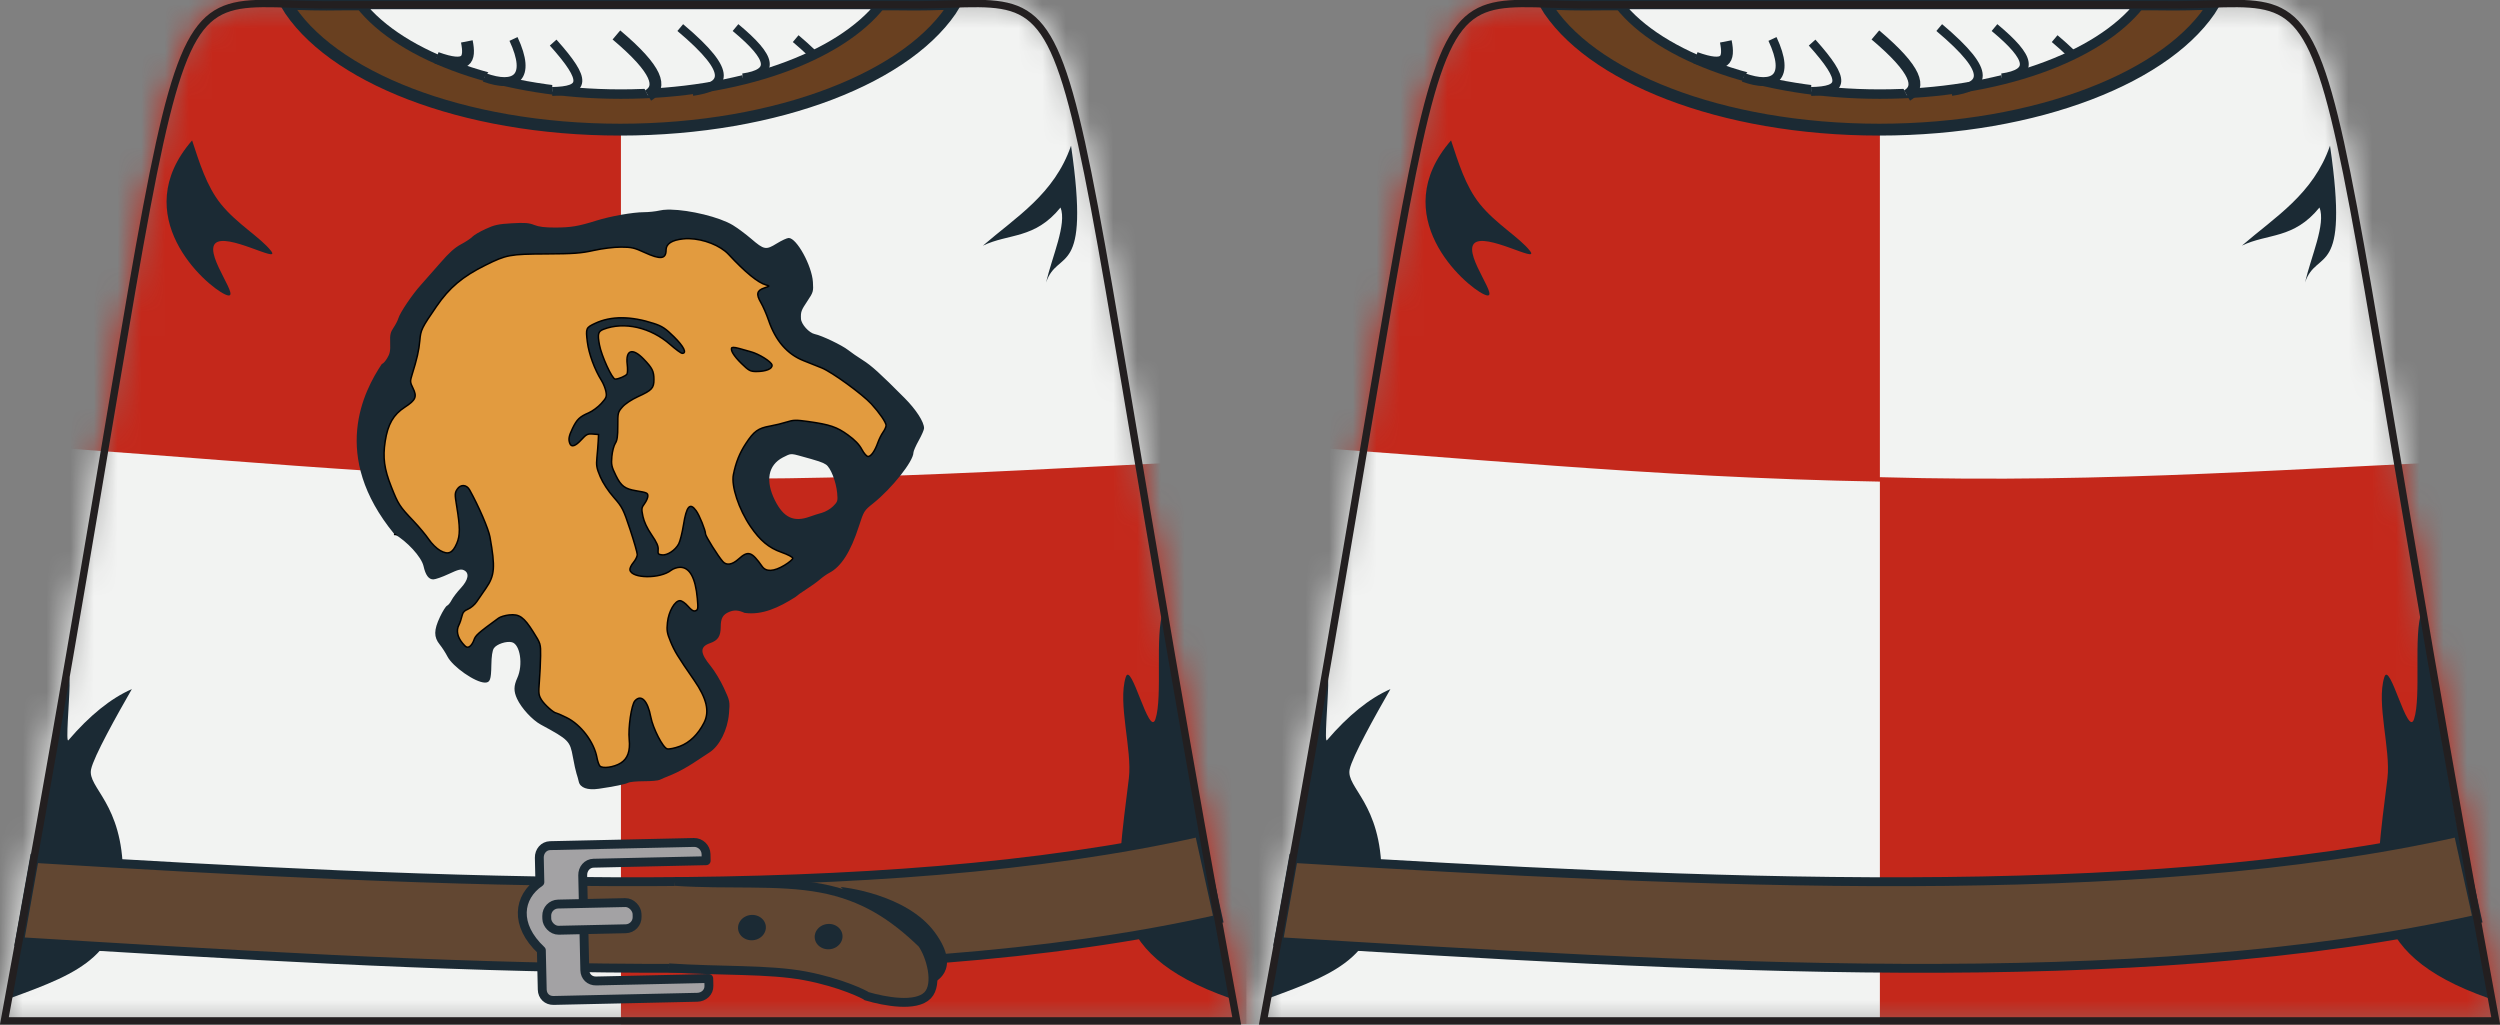 <?xml version="1.0" encoding="UTF-8" standalone="no"?>
<!-- Created with Inkscape (http://www.inkscape.org/) -->

<svg
   xmlns:dc="http://purl.org/dc/elements/1.1/"
   xmlns:cc="http://creativecommons.org/ns#"
   xmlns:rdf="http://www.w3.org/1999/02/22-rdf-syntax-ns#"
   xmlns:svg="http://www.w3.org/2000/svg"
   xmlns="http://www.w3.org/2000/svg"
   xmlns:xlink="http://www.w3.org/1999/xlink"
   xmlns:sodipodi="http://sodipodi.sourceforge.net/DTD/sodipodi-0.dtd"
   xmlns:inkscape="http://www.inkscape.org/namespaces/inkscape"
   width="105.438"
   height="43.214"
   id="svg2"
   version="1.1"
   inkscape:version="0.48.2 r9819"
   sodipodi:docname="quarter.lion.svg">
  <rect width="100%" height="100%" fill="#808080" stroke="none"/>
  <defs
     id="defs4">
    <linearGradient
       inkscape:collect="always"
       id="linearGradient4011">
      <stop
         style="stop-color:#ffffff;stop-opacity:1;"
         offset="0"
         id="stop4013" />
      <stop
         style="stop-color:#ffffff;stop-opacity:0;"
         offset="1"
         id="stop4015" />
    </linearGradient>
    <linearGradient
       inkscape:collect="always"
       id="linearGradient3997">
      <stop
         style="stop-color:#ffffff;stop-opacity:1;"
         offset="0"
         id="stop3999" />
      <stop
         style="stop-color:#ffffff;stop-opacity:0;"
         offset="1"
         id="stop4001" />
    </linearGradient>
    <inkscape:path-effect
       effect="skeletal"
       id="path-effect4237"
       is_visible="true"
       pattern="M 0,5 C 0,2.24 2.24,0 5,0 7.76,0 10,2.24 10,5 10,7.76 7.76,10 5,10 2.24,10 0,7.76 0,5 z"
       copytype="single_stretched"
       prop_scale="1"
       scale_y_rel="false"
       spacing="0"
       normal_offset="0"
       tang_offset="0"
       prop_units="false"
       vertical_pattern="false"
       fuse_tolerance="0" />
    <clipPath
       id="clipPath2999"
       clipPathUnits="userSpaceOnUse">
      <path
         id="path3001"
         d="M 0,792 612,792 612,0 0,0 0,792 z"
         inkscape:connector-curvature="0" />
    </clipPath>
    <radialGradient
       gradientUnits="userSpaceOnUse"
       gradientTransform="matrix(0.76,-0.036,0.132,2.752,16.986,-78.269)"
       r="12.65"
       fy="46.658"
       fx="96.306"
       cy="46.658"
       cx="96.306"
       id="radialGradient3972"
       xlink:href="#linearGradient3966"
       inkscape:collect="always" />
    <clipPath
       clipPathUnits="userSpaceOnUse"
       id="clipPath2999-4">
      <path
         inkscape:connector-curvature="0"
         d="M 0,792 612,792 612,0 0,0 0,792 z"
         id="path3001-0" />
    </clipPath>
    <linearGradient
       id="linearGradient3966">
      <stop
         id="stop3968"
         offset="0"
         style="stop-color:#c0ac02;stop-opacity:1;" />
      <stop
         id="stop3970"
         offset="1"
         style="stop-color:#fdea41;stop-opacity:0;" />
    </linearGradient>
    <radialGradient
       inkscape:collect="always"
       xlink:href="#linearGradient3997"
       id="radialGradient4003"
       cx="165.811"
       cy="47.694"
       fx="165.811"
       fy="47.694"
       r="3.812"
       gradientTransform="matrix(0.644,-0.188,0.312,1.07,43.64,27.156)"
       gradientUnits="userSpaceOnUse" />
    <radialGradient
       inkscape:collect="always"
       xlink:href="#linearGradient3997"
       id="radialGradient4007"
       gradientUnits="userSpaceOnUse"
       gradientTransform="matrix(-0.644,-0.188,-0.312,1.07,293.731,27.156)"
       cx="165.811"
       cy="47.694"
       fx="165.811"
       fy="47.694"
       r="3.812" />
    <radialGradient
       inkscape:collect="always"
       xlink:href="#linearGradient4011"
       id="radialGradient4017"
       cx="169.323"
       cy="41.785"
       fx="169.323"
       fy="41.785"
       r="6.983"
       gradientTransform="matrix(0.31,-0.018,0.037,0.633,114.753,21.469)"
       gradientUnits="userSpaceOnUse" />
    <linearGradient
       id="linearGradient3966-2">
      <stop
         style="stop-color:#c0ac02;stop-opacity:1;"
         offset="0"
         id="stop3968-4" />
      <stop
         style="stop-color:#fdea41;stop-opacity:0;"
         offset="1"
         id="stop3970-5" />
    </linearGradient>
    <clipPath
       id="clipPath2999-4-8"
       clipPathUnits="userSpaceOnUse">
      <path
         id="path3001-0-8"
         d="M 0,792 612,792 612,0 0,0 0,792 z"
         inkscape:connector-curvature="0" />
    </clipPath>
    <radialGradient
       inkscape:collect="always"
       xlink:href="#linearGradient3966-2"
       id="radialGradient3972-4"
       cx="96.306"
       cy="46.658"
       fx="96.306"
       fy="46.658"
       r="12.65"
       gradientTransform="matrix(0.76,-0.036,0.132,2.752,16.986,-78.269)"
       gradientUnits="userSpaceOnUse" />
    <clipPath
       clipPathUnits="userSpaceOnUse"
       id="clipPath2999-0">
      <path
         inkscape:connector-curvature="0"
         d="M 0,792 612,792 612,0 0,0 0,792 z"
         id="path3001-9" />
    </clipPath>
    <inkscape:path-effect
       fuse_tolerance="0"
       vertical_pattern="false"
       prop_units="false"
       tang_offset="0"
       normal_offset="0"
       spacing="0"
       scale_y_rel="false"
       prop_scale="1"
       copytype="single_stretched"
       pattern="M 0,5 C 0,2.24 2.24,0 5,0 7.76,0 10,2.24 10,5 10,7.76 7.76,10 5,10 2.24,10 0,7.76 0,5 z"
       is_visible="true"
       id="path-effect4237-4"
       effect="skeletal" />
    <inkscape:path-effect
       effect="skeletal"
       id="path-effect4237-4-5"
       is_visible="true"
       pattern="M 0,5 C 0,2.24 2.24,0 5,0 7.76,0 10,2.24 10,5 10,7.76 7.76,10 5,10 2.24,10 0,7.76 0,5 z"
       copytype="single_stretched"
       prop_scale="1"
       scale_y_rel="false"
       spacing="0"
       normal_offset="0"
       tang_offset="0"
       prop_units="false"
       vertical_pattern="false"
       fuse_tolerance="0" />
    <clipPath
       id="clipPath2999-0-6"
       clipPathUnits="userSpaceOnUse">
      <path
         id="path3001-9-8"
         d="M 0,792 612,792 612,0 0,0 0,792 z"
         inkscape:connector-curvature="0" />
    </clipPath>
    <radialGradient
       gradientUnits="userSpaceOnUse"
       gradientTransform="matrix(0.76,-0.036,0.132,2.752,16.986,-78.269)"
       r="12.65"
       fy="46.658"
       fx="96.306"
       cy="46.658"
       cx="96.306"
       id="radialGradient3972-4-1"
       xlink:href="#linearGradient3966-2-4"
       inkscape:collect="always" />
    <clipPath
       clipPathUnits="userSpaceOnUse"
       id="clipPath2999-4-8-2">
      <path
         inkscape:connector-curvature="0"
         d="M 0,792 612,792 612,0 0,0 0,792 z"
         id="path3001-0-8-2" />
    </clipPath>
    <linearGradient
       id="linearGradient3966-2-4">
      <stop
         id="stop3968-4-2"
         offset="0"
         style="stop-color:#c0ac02;stop-opacity:1;" />
      <stop
         id="stop3970-5-3"
         offset="1"
         style="stop-color:#fdea41;stop-opacity:0;" />
    </linearGradient>
    <radialGradient
       gradientUnits="userSpaceOnUse"
       gradientTransform="matrix(0.31,-0.018,0.037,0.633,114.753,21.469)"
       r="6.983"
       fy="41.785"
       fx="169.323"
       cy="41.785"
       cx="169.323"
       id="radialGradient4017-1"
       xlink:href="#linearGradient4011-4"
       inkscape:collect="always" />
    <radialGradient
       r="3.812"
       fy="47.694"
       fx="165.811"
       cy="47.694"
       cx="165.811"
       gradientTransform="matrix(-0.644,-0.188,-0.312,1.07,293.731,27.156)"
       gradientUnits="userSpaceOnUse"
       id="radialGradient4007-6"
       xlink:href="#linearGradient3997-4"
       inkscape:collect="always" />
    <radialGradient
       gradientUnits="userSpaceOnUse"
       gradientTransform="matrix(0.644,-0.188,0.312,1.07,43.64,27.156)"
       r="3.812"
       fy="47.694"
       fx="165.811"
       cy="47.694"
       cx="165.811"
       id="radialGradient4003-7"
       xlink:href="#linearGradient3997-4"
       inkscape:collect="always" />
    <linearGradient
       id="linearGradient3966-1">
      <stop
         style="stop-color:#c0ac02;stop-opacity:1;"
         offset="0"
         id="stop3968-5" />
      <stop
         style="stop-color:#fdea41;stop-opacity:0;"
         offset="1"
         id="stop3970-2" />
    </linearGradient>
    <clipPath
       id="clipPath2999-4-7"
       clipPathUnits="userSpaceOnUse">
      <path
         id="path3001-0-1"
         d="M 0,792 612,792 612,0 0,0 0,792 z"
         inkscape:connector-curvature="0" />
    </clipPath>
    <radialGradient
       inkscape:collect="always"
       xlink:href="#linearGradient3966-1"
       id="radialGradient3972-1"
       cx="96.306"
       cy="46.658"
       fx="96.306"
       fy="46.658"
       r="12.65"
       gradientTransform="matrix(0.76,-0.036,0.132,2.752,16.986,-78.269)"
       gradientUnits="userSpaceOnUse" />
    <clipPath
       clipPathUnits="userSpaceOnUse"
       id="clipPath2999-45">
      <path
         inkscape:connector-curvature="0"
         d="M 0,792 612,792 612,0 0,0 0,792 z"
         id="path3001-5" />
    </clipPath>
    <inkscape:path-effect
       fuse_tolerance="0"
       vertical_pattern="false"
       prop_units="false"
       tang_offset="0"
       normal_offset="0"
       spacing="0"
       scale_y_rel="false"
       prop_scale="1"
       copytype="single_stretched"
       pattern="M 0,5 C 0,2.24 2.24,0 5,0 7.76,0 10,2.24 10,5 10,7.76 7.76,10 5,10 2.24,10 0,7.76 0,5 z"
       is_visible="true"
       id="path-effect4237-2"
       effect="skeletal" />
    <linearGradient
       id="linearGradient3997-4"
       inkscape:collect="always">
      <stop
         id="stop3999-8"
         offset="0"
         style="stop-color:#ffffff;stop-opacity:1;" />
      <stop
         id="stop4001-8"
         offset="1"
         style="stop-color:#ffffff;stop-opacity:0;" />
    </linearGradient>
    <linearGradient
       id="linearGradient4011-4"
       inkscape:collect="always">
      <stop
         id="stop4013-0"
         offset="0"
         style="stop-color:#ffffff;stop-opacity:1;" />
      <stop
         id="stop4015-9"
         offset="1"
         style="stop-color:#ffffff;stop-opacity:0;" />
    </linearGradient>
    <mask
       maskUnits="userSpaceOnUse"
       id="mask3195">
      <path
         inkscape:connector-curvature="0"
         d="M 0.185,43.056 C 8.918,-4.238 5.527,0.377 14.453,0.2 l 23.44,0 c 8.926,0.178 5.535,-4.438 14.265,42.856 l -51.972,0 z"
         style="fill:#f2f3f2;stroke:#231f20;stroke-width:0.312;stroke-linecap:butt;stroke-linejoin:miter;stroke-miterlimit:4;stroke-opacity:1;stroke-dasharray:none;display:inline"
         id="path3197" />
    </mask>
    <mask
       maskUnits="userSpaceOnUse"
       id="mask3877">
      <path
         inkscape:connector-curvature="0"
         d="M 0.185,43.056 C 8.918,-4.238 5.527,0.377 14.453,0.2 l 23.44,0 c 8.926,0.178 5.535,-4.438 14.265,42.856 l -51.972,0 z"
         style="fill:#ffffff;fill-opacity:1;stroke:#231f20;stroke-width:0.312;stroke-linecap:butt;stroke-linejoin:miter;stroke-miterlimit:4;stroke-opacity:1;stroke-dasharray:none;display:inline"
         id="path3879" />
    </mask>
  </defs>
  <sodipodi:namedview
     id="base"
     pagecolor="#ffffff"
     bordercolor="#666666"
     borderopacity="1.0"
     inkscape:pageopacity="0.0"
     inkscape:pageshadow="2"
     inkscape:zoom="4.53"
     inkscape:cx="53.860203"
     inkscape:cy="21.606827"
     inkscape:document-units="px"
     inkscape:current-layer="layer2"
     showgrid="false"
     fit-margin-top="0"
     fit-margin-left="0"
     fit-margin-right="0"
     fit-margin-bottom="0"
     inkscape:window-width="1280"
     inkscape:window-height="968"
     inkscape:window-x="-4"
     inkscape:window-y="-4"
     inkscape:window-maximized="1"
     showguides="true"
     inkscape:guide-bbox="true"
     inkscape:snap-global="false">
    <sodipodi:guide
       orientation="0,1"
       position="62.438,-61.67"
       id="guide3274" />
    <sodipodi:guide
       orientation="1,0"
       position="77.288,-56.553"
       id="guide3960" />
  </sodipodi:namedview>
  <g
     inkscape:groupmode="layer"
     id="layer2"
     inkscape:label="torso"
     style="display:inline"
     transform="translate(0,-2.6947626e-6)">
    <g
       id="g3868"
       mask="url(#mask3877)">
      <path
         id="rect3070"
         d="m -0.531,-1.438 0,45.188 53.719,0 0,-45.188 -53.719,0 z"
         style="fill:#f2f3f2;fill-opacity:1;stroke:none"
         inkscape:connector-curvature="0" />
      <path
         id="rect3072"
         d="m -0.531,-1.438 0,20.125 c 8.846,0.558 16.929,1.454 26.719,1.625 l 0,23.438 27,0 0,-24.406 c -9.111,0.376 -17.276,1.055 -27,0.781 l 0,-21.562 -26.719,0 z"
         style="fill:#c4281b;fill-opacity:1;stroke:none"
         inkscape:connector-curvature="0" />
    </g>
    <path
       style="fill:#1b2a34;stroke:none;display:inline"
       d="M 0.416,42.104 C 3.492,40.988 5.196,40.283 5.187,36.888 5.178,33.864 3.68,33.229 3.841,32.448 3.951,31.912 4.936,30.152 5.561,29.063 4.669,29.454 3.777,30.178 2.885,31.22 2.649,31.496 3.49,24.507 2.176,32.115 1.388,37.772 0.92,38.827 0.416,42.104 z"
       id="path3952"
       inkscape:connector-curvature="0"
       sodipodi:nodetypes="csscscc" />
    <path
       style="fill:#1b2a34;stroke:none;display:inline"
       d="M 51.887,42.104 C 46.33,40.155 47.072,37.307 47.61,32.823 c 0.145,-1.209 -0.478,-3.163 -0.132,-4.264 0.228,-0.724 0.988,2.57 1.253,1.769 0.314,-0.948 -0.036,-3.563 0.325,-4.539 0.85,5.672 2.091,12.419 2.83,16.315 z"
       id="path3950"
       inkscape:connector-curvature="0"
       sodipodi:nodetypes="cssscc" />
    <path
       style="font-size:medium;font-style:normal;font-variant:normal;font-weight:normal;font-stretch:normal;text-indent:0;text-align:start;text-decoration:none;line-height:normal;letter-spacing:normal;word-spacing:normal;text-transform:none;direction:ltr;block-progression:tb;writing-mode:lr-tb;text-anchor:start;baseline-shift:baseline;color:#000000;fill:#624732;fill-opacity:1;stroke:#1b2a34;stroke-width:0.375;stroke-miterlimit:4;stroke-dasharray:none;marker:none;visibility:visible;display:inline;overflow:visible;enable-background:accumulate;font-family:Sans;-inkscape-font-specification:Sans"
       d="M 50.575,35.105 C 37.063,38.15 18.538,37.244 1.447,36.206 L 0.823,39.713 C 17.904,40.75 37.04,41.993 51.381,38.762 z"
       id="path6722"
       inkscape:connector-curvature="0"
       sodipodi:nodetypes="ccccc" />
    <path
       id="path6746"
       d="m 23.204,35.665 c -0.272,0.006 -0.464,0.239 -0.458,0.51 l 0.023,1.031 c -0.913,0.625 -1.085,1.798 0.063,2.874 l 0.037,1.656 c 0.006,0.272 0.207,0.464 0.479,0.458 l 6.061,-0.134 c 0.272,-0.006 0.496,-0.208 0.49,-0.48 l -0.007,-0.312 -4.749,0.105 c -0.272,0.006 -0.473,-0.187 -0.479,-0.458 l -0.088,-3.999 c -0.006,-0.272 0.186,-0.504 0.458,-0.51 l 4.749,-0.105 -0.006,-0.281 c -0.006,-0.272 -0.239,-0.495 -0.511,-0.489 l -6.061,0.134 z"
       style="fill:#a3a2a4;fill-opacity:1;stroke:#1b2a34;stroke-width:0.375;stroke-linecap:round;stroke-linejoin:round;stroke-miterlimit:4;stroke-opacity:1;stroke-dashoffset:0;display:inline"
       inkscape:connector-curvature="0" />
    <path
       sodipodi:nodetypes="czcc"
       inkscape:connector-curvature="0"
       id="path3659"
       d="m 35.458,37.408 c 0,0 2.76,0.266 3.97,1.917 1.21,1.651 -0.1,2.141 -0.1,2.141 z"
       style="fill:#1b2a34;stroke:none;display:inline" />
    <path
       sodipodi:nodetypes="cscscsc"
       inkscape:connector-curvature="0"
       id="path3661"
       d="m 28.209,40.819 c 2.185,0.147 4.206,0.05 5.735,0.336 1.529,0.287 2.557,0.805 2.616,0.862 0.762,0.224 2.075,0.466 2.566,-0.042 0.454,-0.469 0.132,-1.66 -0.236,-2.176 -1.22,-1.178 -2.47,-2.002 -4.271,-2.34 -1.801,-0.338 -3.901,-0.134 -6.149,-0.286"
       style="font-size:medium;font-style:normal;font-variant:normal;font-weight:normal;font-stretch:normal;text-indent:0;text-align:start;text-decoration:none;line-height:normal;letter-spacing:normal;word-spacing:normal;text-transform:none;direction:ltr;block-progression:tb;writing-mode:lr-tb;text-anchor:start;baseline-shift:baseline;color:#000000;fill:#624732;fill-opacity:1;stroke:#1b2a34;stroke-width:0.375;stroke-miterlimit:4;stroke-dasharray:none;marker:none;visibility:visible;display:inline;overflow:visible;enable-background:accumulate;font-family:Sans;-inkscape-font-specification:Sans" />
    <rect
       ry="0.49"
       y="38.628"
       x="22.198"
       height="1.104"
       width="3.809"
       id="rect6748"
       style="fill:#a3a2a4;fill-opacity:1;stroke:#1b2a34;stroke-width:0.375;stroke-linecap:round;stroke-linejoin:round;stroke-miterlimit:4;stroke-opacity:1;stroke-dasharray:none;stroke-dashoffset:0;display:inline"
       transform="matrix(1,-0.022,0.022,1,0,0)" />
    <path
       d="m 18.689,38.653 a 0.587,0.534 0 1 1 -1.175,0 0.587,0.534 0 1 1 1.175,0 z"
       sodipodi:ry="0.53397536"
       sodipodi:rx="0.5873729"
       sodipodi:cy="38.652729"
       sodipodi:cx="18.101765"
       id="path3663"
       style="fill:#1b2a34;fill-opacity:1;stroke:none;display:inline"
       sodipodi:type="arc"
       transform="matrix(0.993,-0.115,0.115,0.993,9.294,2.821)" />
    <path
       transform="matrix(0.993,-0.115,0.115,0.993,12.527,3.201)"
       sodipodi:type="arc"
       style="fill:#1b2a34;fill-opacity:1;stroke:none;display:inline"
       id="path3665"
       sodipodi:cx="18.101765"
       sodipodi:cy="38.652729"
       sodipodi:rx="0.5873729"
       sodipodi:ry="0.53397536"
       d="m 18.689,38.653 a 0.587,0.534 0 1 1 -1.175,0 0.587,0.534 0 1 1 1.175,0 z" />
    <path
       style="fill:#694020;fill-opacity:1;stroke:#1b2a34;stroke-width:0.5;stroke-miterlimit:4;stroke-dasharray:none;display:inline"
       d="m 12.062,0.156 c 1.831,3.067 7.428,5.312 14.094,5.312 6.666,0 12.294,-2.246 14.125,-5.312 -0.688,0.021 -1.45,0.05 -2.375,0.031 l -23.469,0 C 13.512,0.206 12.75,0.178 12.062,0.156 z"
       id="path3901"
       inkscape:connector-curvature="0" />
    <path
       inkscape:connector-curvature="0"
       style="fill:#f2f3f2;fill-opacity:1;stroke:#1b2a34;stroke-width:0.4;stroke-miterlimit:4;display:inline"
       d="m 15.188,0.188 c 1.729,2.21 6.012,3.781 11,3.781 4.988,0 9.239,-1.571 10.969,-3.781 l -21.969,0 z"
       id="path3903" />
    <path
       style="fill:#f2f3f2;stroke:#1b2a34;stroke-width:0.5;stroke-linecap:butt;stroke-linejoin:miter;stroke-miterlimit:4;stroke-opacity:1;stroke-dasharray:none;display:inline"
       d="m 25.997,1.474 c 1.766,1.488 1.934,2.206 1.336,2.556"
       id="path3908"
       inkscape:connector-curvature="0"
       sodipodi:nodetypes="cc" />
    <path
       sodipodi:nodetypes="cc"
       inkscape:connector-curvature="0"
       id="path3910"
       d="m 28.69,1.163 c 2.352,1.982 1.87,2.495 0.518,2.693"
       style="fill:none;stroke:#1b2a34;stroke-width:0.375;stroke-linecap:butt;stroke-linejoin:miter;stroke-miterlimit:4;stroke-opacity:1;stroke-dasharray:none;display:inline" />
    <path
       style="fill:#f2f3f2;stroke:#1b2a34;stroke-width:0.375;stroke-linecap:butt;stroke-linejoin:miter;stroke-miterlimit:4;stroke-opacity:1;stroke-dasharray:none;display:inline"
       d="m 31.02,1.163 c 1.575,1.308 1.662,1.925 0.311,2.123"
       id="path3912"
       inkscape:connector-curvature="0"
       sodipodi:nodetypes="cc" />
    <path
       sodipodi:nodetypes="cc"
       inkscape:connector-curvature="0"
       id="path3914"
       d="m 33.558,1.629 c 0.262,0.221 0.489,0.425 0.683,0.613"
       style="fill:#f2f3f2;stroke:#1b2a34;stroke-width:0.375;stroke-linecap:butt;stroke-linejoin:miter;stroke-miterlimit:4;stroke-opacity:1;stroke-dasharray:none;display:inline" />
    <path
       style="fill:#f2f3f2;stroke:#1b2a34;stroke-width:0.375;stroke-linecap:butt;stroke-linejoin:miter;stroke-miterlimit:4;stroke-opacity:1;stroke-dasharray:none;display:inline"
       d="m 23.329,1.796 c 1.466,1.637 1.325,2.034 -0.041,2.062"
       id="path3916"
       inkscape:connector-curvature="0"
       sodipodi:nodetypes="cc" />
    <path
       sodipodi:nodetypes="cc"
       inkscape:connector-curvature="0"
       id="path3918"
       d="m 21.657,1.643 c 0.776,1.666 0.059,2.086 -1.226,1.622"
       style="fill:#f2f3f2;stroke:#1b2a34;stroke-width:0.375;stroke-linecap:butt;stroke-linejoin:miter;stroke-miterlimit:4;stroke-opacity:1;stroke-dasharray:none;display:inline" />
    <path
       style="fill:#f2f3f2;stroke:#1b2a34;stroke-width:0.5;stroke-linecap:butt;stroke-linejoin:miter;stroke-miterlimit:4;stroke-opacity:1;stroke-dasharray:none;display:inline"
       d="m 19.689,1.746 c 0.154,0.786 0.008,1.153 -1.278,0.69"
       id="path3920"
       inkscape:connector-curvature="0"
       sodipodi:nodetypes="cc" />
    <path
       style="fill:#1b2a34;stroke:none;display:inline"
       d="M 8.102,5.922 C 8.402,6.821 8.702,7.84 9.315,8.603 9.994,9.448 10.994,10.017 11.432,10.583 11.87,11.15 9.517,9.768 9.068,10.277 8.618,10.786 10.32,12.797 9.489,12.415 8.658,12.032 5.342,9.098 8.102,5.922 z"
       id="path3954"
       inkscape:connector-curvature="0"
       sodipodi:nodetypes="cszzzc" />
    <path
       style="fill:#1b2a34;stroke:none;display:inline"
       d="M 41.454,10.361 C 42.855,9.149 44.467,8.191 45.172,6.144 46.001,11.844 44.611,10.446 44.118,11.915 44.371,10.823 45.002,9.449 44.728,8.752 43.637,10.097 42.545,9.835 41.454,10.361 z"
       id="path3956"
       inkscape:connector-curvature="0"
       sodipodi:nodetypes="ccccc" />
    <g
       mask="url(#mask3877)"
       id="g3996"
       transform="translate(53.097,0)">
      <path
         inkscape:connector-curvature="0"
         style="fill:#f2f3f2;fill-opacity:1;stroke:none"
         d="m -0.531,-1.438 0,45.188 53.719,0 0,-45.188 -53.719,0 z"
         id="path3998" />
      <path
         inkscape:connector-curvature="0"
         style="fill:#c4281b;fill-opacity:1;stroke:none"
         d="m -0.531,-1.438 0,20.125 c 8.846,0.558 16.929,1.454 26.719,1.625 l 0,23.438 27,0 0,-24.406 c -9.111,0.376 -17.276,1.055 -27,0.781 l 0,-21.562 -26.719,0 z"
         id="path4000" />
    </g>
    <path
       sodipodi:nodetypes="csscscc"
       inkscape:connector-curvature="0"
       id="path4049"
       d="m 53.497,42.104 c 3.076,-1.116 4.78,-1.821 4.771,-5.215 -0.009,-3.024 -1.507,-3.659 -1.346,-4.441 0.11,-0.536 1.095,-2.296 1.72,-3.385 -0.892,0.391 -1.784,1.115 -2.676,2.157 -0.236,0.276 0.605,-6.713 -0.709,0.895 -0.788,5.657 -1.256,6.712 -1.76,9.989 z"
       style="fill:#1b2a34;stroke:none;display:inline" />
    <path
       sodipodi:nodetypes="cssscc"
       inkscape:connector-curvature="0"
       id="path4051"
       d="m 104.967,42.104 c -5.556,-1.949 -4.815,-4.797 -4.276,-9.281 0.145,-1.209 -0.478,-3.163 -0.132,-4.264 0.228,-0.724 0.988,2.57 1.253,1.769 0.314,-0.948 -0.036,-3.563 0.325,-4.539 0.85,5.672 2.091,12.419 2.83,16.315 z"
       style="fill:#1b2a34;stroke:none;display:inline" />
    <path
       sodipodi:nodetypes="ccccc"
       inkscape:connector-curvature="0"
       id="path4006"
       d="m 103.672,35.105 c -13.512,3.045 -32.037,2.139 -49.128,1.101 l -0.624,3.507 c 17.081,1.037 36.217,2.28 50.558,-0.952 z"
       style="font-size:medium;font-style:normal;font-variant:normal;font-weight:normal;font-stretch:normal;text-indent:0;text-align:start;text-decoration:none;line-height:normal;letter-spacing:normal;word-spacing:normal;text-transform:none;direction:ltr;block-progression:tb;writing-mode:lr-tb;text-anchor:start;baseline-shift:baseline;color:#000000;fill:#624732;fill-opacity:1;stroke:#1b2a34;stroke-width:0.375;stroke-miterlimit:4;stroke-dasharray:none;marker:none;visibility:visible;display:inline;overflow:visible;enable-background:accumulate;font-family:Sans;-inkscape-font-specification:Sans" />
    <path
       inkscape:connector-curvature="0"
       id="path4020"
       d="m 65.16,0.156 c 1.831,3.067 7.428,5.312 14.094,5.312 6.666,0 12.294,-2.246 14.125,-5.312 -0.688,0.021 -1.45,0.05 -2.375,0.031 l -23.469,0 c -0.925,0.018 -1.687,-0.01 -2.375,-0.031 z"
       style="fill:#694020;fill-opacity:1;stroke:#1b2a34;stroke-width:0.5;stroke-miterlimit:4;stroke-dasharray:none;display:inline" />
    <path
       id="path4022"
       d="m 68.285,0.188 c 1.729,2.21 6.012,3.781 11,3.781 4.988,0 9.239,-1.571 10.969,-3.781 l -21.969,0 z"
       style="fill:#f2f3f2;fill-opacity:1;stroke:#1b2a34;stroke-width:0.4;stroke-miterlimit:4;display:inline"
       inkscape:connector-curvature="0" />
    <path
       sodipodi:nodetypes="cc"
       inkscape:connector-curvature="0"
       id="path4024"
       d="m 79.094,1.474 c 1.766,1.488 1.934,2.206 1.336,2.556"
       style="fill:#f2f3f2;stroke:#1b2a34;stroke-width:0.5;stroke-linecap:butt;stroke-linejoin:miter;stroke-miterlimit:4;stroke-opacity:1;stroke-dasharray:none;display:inline" />
    <path
       style="fill:none;stroke:#1b2a34;stroke-width:0.375;stroke-linecap:butt;stroke-linejoin:miter;stroke-miterlimit:4;stroke-opacity:1;stroke-dasharray:none;display:inline"
       d="m 81.787,1.163 c 2.352,1.982 1.87,2.495 0.518,2.693"
       id="path4026"
       inkscape:connector-curvature="0"
       sodipodi:nodetypes="cc" />
    <path
       sodipodi:nodetypes="cc"
       inkscape:connector-curvature="0"
       id="path4028"
       d="m 84.118,1.163 c 1.575,1.308 1.662,1.925 0.311,2.123"
       style="fill:#f2f3f2;stroke:#1b2a34;stroke-width:0.375;stroke-linecap:butt;stroke-linejoin:miter;stroke-miterlimit:4;stroke-opacity:1;stroke-dasharray:none;display:inline" />
    <path
       style="fill:#f2f3f2;stroke:#1b2a34;stroke-width:0.375;stroke-linecap:butt;stroke-linejoin:miter;stroke-miterlimit:4;stroke-opacity:1;stroke-dasharray:none;display:inline"
       d="m 86.655,1.629 c 0.262,0.221 0.489,0.425 0.683,0.613"
       id="path4030"
       inkscape:connector-curvature="0"
       sodipodi:nodetypes="cc" />
    <path
       sodipodi:nodetypes="cc"
       inkscape:connector-curvature="0"
       id="path4032"
       d="m 76.426,1.796 c 1.466,1.637 1.325,2.034 -0.041,2.062"
       style="fill:#f2f3f2;stroke:#1b2a34;stroke-width:0.375;stroke-linecap:butt;stroke-linejoin:miter;stroke-miterlimit:4;stroke-opacity:1;stroke-dasharray:none;display:inline" />
    <path
       style="fill:#f2f3f2;stroke:#1b2a34;stroke-width:0.375;stroke-linecap:butt;stroke-linejoin:miter;stroke-miterlimit:4;stroke-opacity:1;stroke-dasharray:none;display:inline"
       d="m 74.755,1.643 c 0.776,1.666 0.059,2.086 -1.226,1.622"
       id="path4034"
       inkscape:connector-curvature="0"
       sodipodi:nodetypes="cc" />
    <path
       sodipodi:nodetypes="cc"
       inkscape:connector-curvature="0"
       id="path4036"
       d="m 72.787,1.746 c 0.154,0.786 0.008,1.153 -1.278,0.69"
       style="fill:#f2f3f2;stroke:#1b2a34;stroke-width:0.5;stroke-linecap:butt;stroke-linejoin:miter;stroke-miterlimit:4;stroke-opacity:1;stroke-dasharray:none;display:inline" />
    <path
       sodipodi:nodetypes="cszzzc"
       inkscape:connector-curvature="0"
       id="path4038"
       d="m 61.199,5.922 c 0.3,0.899 0.599,1.918 1.212,2.681 0.679,0.845 1.679,1.414 2.117,1.98 0.438,0.566 -1.914,-0.815 -2.364,-0.306 -0.45,0.509 1.253,2.52 0.422,2.137 -0.831,-0.382 -4.147,-3.317 -1.387,-6.493 z"
       style="fill:#1b2a34;stroke:none;display:inline" />
    <path
       sodipodi:nodetypes="ccccc"
       inkscape:connector-curvature="0"
       id="path4040"
       d="m 94.551,10.361 c 1.401,-1.212 3.013,-2.17 3.718,-4.218 0.829,5.7 -0.561,4.302 -1.054,5.771 0.253,-1.092 0.884,-2.467 0.61,-3.163 -1.091,1.345 -2.183,1.083 -3.274,1.609 z"
       style="fill:#1b2a34;stroke:none;display:inline" />
    <g
       transform="matrix(0.064,0,0,0.064,-1.04,9.353)"
       style="display:inline"
       inkscape:label="outline"
       id="layer2-9">
      <path
         inkscape:connector-curvature="0"
         id="path3010"
         transform="translate(-16.574,-8.003)"
         d="m 472.719,0 c -2.018,0.054 -3.794,0.258 -5.25,0.594 -2.654,0.612 -7.267,1.094 -10.25,1.094 -7.223,0 -22.17,2.651 -31.438,5.562 -11.828,3.716 -16.713,4.526 -26.969,4.562 -6.809,0.024 -10.838,-0.46 -13.906,-1.688 C 381.37,8.71 378.695,8.515 370.125,9 c -8.903,0.504 -11.497,1.072 -17.375,3.781 -3.8,1.751 -7.672,4.041 -8.625,5.094 -0.953,1.053 -4.322,3.291 -7.469,4.969 -4.13,2.201 -7.878,5.55 -13.531,12.094 -4.307,4.986 -10.115,11.582 -12.906,14.656 -5.701,6.279 -13.811,18.3 -14.906,22.094 -0.397,1.375 -1.815,4.139 -3.156,6.125 -2.051,3.036 -2.419,4.64 -2.219,10.062 0.192,5.192 -0.183,7.141 -1.969,10.031 -1.262,2.042 -2.282,3.275 -3.531,3.875 -0.003,0.005 -0.028,-0.005 -0.031,0 -11.741,17.65 -34.216,60.287 8.25,112 8.244,4.692 17.897,14.994 19.281,21.188 1.318,5.898 3.394,8.719 6.406,8.719 1.388,0 5.955,-1.596 10.156,-3.562 6.296,-2.948 8.06,-3.401 9.969,-2.531 3.889,1.772 3.091,6.353 -2.062,11.906 -2.403,2.589 -5.092,6.092 -5.969,7.812 -0.877,1.721 -2.213,3.386 -3,3.688 -0.787,0.302 -2.885,3.626 -4.656,7.375 -4.116,8.711 -4.16,13.275 -0.188,18.219 1.608,2.001 3.879,5.524 5.062,7.844 3.472,6.806 18.405,17.221 24.75,17.25 3.357,0.015 4.057,-1.868 4.219,-11.406 0.102,-6.021 0.646,-9.676 1.656,-11.219 1.782,-2.719 8.279,-4.879 11.906,-3.969 5.425,1.362 7.469,14.859 3.562,23.469 -2.445,5.388 -2.482,8.801 -0.188,13.781 2.835,6.153 10.066,14.011 15.656,17.031 18.425,9.955 19.236,10.789 21.125,21.312 0.839,4.675 1.929,9.625 2.406,11 0.477,1.375 1.139,3.741 1.469,5.25 0.887,4.066 5.755,5.805 13.219,4.719 10.245,-1.491 17.546,-3.004 19.406,-4 0.993,-0.531 5.656,-0.969 10.375,-0.969 4.719,0 9.357,-0.411 10.312,-0.906 0.955,-0.495 4.675,-2.057 8.25,-3.5 3.575,-1.443 9.875,-4.884 14,-7.625 4.125,-2.741 8.93,-5.885 10.656,-7 6.578,-4.246 11.871,-14.834 12.781,-25.562 0.679,-8.002 0.637,-8.222 -3.375,-16.906 -2.236,-4.84 -6.116,-11.272 -8.594,-14.281 -7.248,-8.804 -7.36,-12.824 -0.469,-15.219 5.201,-1.808 6.979,-4.542 7,-10.812 0.019,-5.618 1.391,-8.025 5.594,-9.781 3.237,-1.353 6.038,-1.202 10.125,0.656 11.578,1.643 22.536,-3.512 33.344,-10.344 1.818,-1.535 4.207,-3.239 7.188,-5.125 3.163,-2.001 7.213,-4.912 9,-6.469 1.787,-1.557 4.6,-3.55 6.25,-4.406 7.877,-4.086 14.097,-13.846 19.531,-30.656 3.271,-10.118 3.453,-10.41 9.406,-15.156 12.338,-9.837 26.562,-27.774 26.562,-33.5 0,-0.937 1.575,-4.527 3.5,-7.969 1.925,-3.442 3.505,-7.083 3.5,-8.094 -0.022,-4.144 -5.249,-12.236 -12.812,-19.844 -16.274,-16.369 -21.838,-21.39 -27.688,-25.062 -3.3,-2.072 -7.575,-5.032 -9.5,-6.562 -3.984,-3.168 -17.465,-9.624 -22,-10.531 -3.778,-0.756 -8.967,-6.512 -9.125,-10.125 -0.201,-4.599 0.143,-5.528 4.281,-11.719 3.84,-5.744 3.988,-6.278 3.594,-12.5 -0.682,-10.769 -10.693,-29 -15.938,-29 -1.098,0 -4.651,1.635 -7.875,3.625 -7.19,4.438 -8.315,4.238 -16.938,-3.156 -3.575,-3.066 -8.975,-7.074 -12,-8.906 C 506.857,4.845 487.36,0.245 474.812,0 c -0.724,-0.014 -1.421,-0.018 -2.094,0 z M 485,19.125 c 0.667,-0.027 1.347,-0.018 2.031,0 9.584,0.249 20.531,4.51 26,10.406 10.843,11.69 19.425,18.694 24.594,20.094 2.651,0.718 2.66,0.741 -1.031,1.969 -4.994,1.661 -5.594,4.089 -2.312,9.688 1.463,2.497 3.739,7.732 5.062,11.625 4.582,13.472 12.318,22.393 23.062,26.625 3.233,1.274 8.622,3.426 11.969,4.781 6.736,2.728 26.784,17.284 32.719,23.75 5.315,5.791 9.688,12.185 9.688,14.156 0,0.916 -0.92,2.939 -2.031,4.5 -1.112,1.561 -2.631,4.646 -3.406,6.844 -1.957,5.546 -4.502,9.128 -6.438,9.125 -0.925,-0.002 -2.711,-2.032 -4.125,-4.688 -1.718,-3.227 -4.587,-6.204 -9.188,-9.531 -7.27,-5.258 -11.897,-6.835 -26.312,-8.844 -7.864,-1.096 -9.653,-1.058 -14,0.344 -2.741,0.884 -7.665,2.082 -10.906,2.656 -7.954,1.409 -10.667,3.381 -16,11.5 -4.137,6.299 -6.612,12.464 -8.219,20.5 -1.503,7.514 3.558,22.854 11.281,34.188 6.316,9.269 12.084,14.082 20.406,17 4.204,1.474 7.438,3.19 7.438,3.938 0,0.729 -2.475,2.805 -5.5,4.625 -6.996,4.208 -12.082,4.466 -14.688,0.75 -6.873,-9.802 -9.223,-10.552 -15.438,-4.938 -4.278,3.865 -7.994,4.488 -10.438,1.75 -3.112,-3.487 -11.437,-16.743 -11.438,-18.219 -8e-4,-2.373 -3.916,-12.117 -6.125,-15.219 -4.112,-5.774 -6.417,-3.202 -8.406,9.344 -0.816,5.148 -2.236,10.718 -3.125,12.406 -2.198,4.176 -7.466,7.686 -11,7.281 -2.499,-0.286 -2.819,-0.691 -2.562,-3.406 0.218,-2.304 -0.863,-4.775 -4.312,-9.812 -2.971,-4.34 -4.983,-8.649 -5.719,-12.156 -1.051,-5.01 -0.968,-5.659 1.062,-8.406 1.211,-1.638 2.188,-3.888 2.188,-5 0,-2.022 -0.552,-2.285 -7.688,-3.469 -7.447,-1.235 -9.943,-3.093 -13.344,-10 -2.901,-5.893 -3.176,-7.238 -2.688,-12.625 0.301,-3.318 1.315,-7.198 2.25,-8.625 1.287,-1.964 1.678,-4.777 1.656,-11.531 -0.027,-8.591 0.082,-9.07 3.094,-12.5 1.826,-2.079 6.071,-4.874 10.188,-6.75 9.2,-4.193 10.531,-5.608 10.531,-11.188 0,-5.575 -1.008,-7.627 -6.812,-13.625 -7.305,-7.548 -11.915,-6.048 -10.781,3.5 0.343,2.892 0.272,5.784 -0.156,6.438 -0.857,1.308 -5.569,3.312 -7.781,3.312 -1.991,0 -9.018,-15.296 -10.375,-22.594 -1.334,-7.171 -0.899,-8.86 2.719,-10.25 13.645,-5.243 31.101,-1.24 43.969,10.094 3.59,3.163 7.132,5.75 7.875,5.75 3.266,0 1.002,-4.544 -5.406,-10.875 -5.578,-5.511 -7.879,-7.023 -13.25,-8.781 -15.187,-4.97 -28.259,-5.013 -38.688,-0.125 -6.128,2.872 -6.305,3.251 -5.188,12.25 0.978,7.877 4.779,18.225 9.375,25.531 1.211,1.925 2.496,5.18 2.875,7.219 0.621,3.336 0.308,4.11 -3.094,7.875 -2.079,2.301 -5.802,5.062 -8.281,6.125 -5.93,2.542 -7.761,4.293 -10.625,10.219 -2.452,5.073 -2.838,7.246 -1.781,10 1.018,2.653 3.694,1.767 7.594,-2.5 3.275,-3.583 4.143,-4.027 7.5,-3.75 l 3.812,0.312 -0.219,4.5 c -0.128,2.475 -0.514,7.264 -0.844,10.625 -0.517,5.277 -0.227,7.001 2.219,12.75 1.725,4.055 5.207,9.341 8.875,13.531 5.638,6.44 6.33,7.813 10.781,21.25 2.615,7.894 4.734,15.336 4.719,16.531 -0.015,1.195 -1.177,3.535 -2.594,5.219 -1.417,1.684 -2.436,3.846 -2.25,4.812 1.114,5.786 19.844,5.984 27.094,0.281 1.412,-1.111 4.067,-2 5.969,-2 6.316,0 10.11,6.885 11.344,20.5 0.603,6.656 0.492,7.536 -1.125,8.156 -1.334,0.512 -2.664,-0.267 -5,-2.969 -1.806,-2.089 -4.102,-3.688 -5.312,-3.688 -3.401,0 -7.489,7.147 -8.25,14.406 -0.55,5.246 -0.248,7.011 2.062,12.594 2.645,6.392 4.594,9.621 15.562,25.469 8.269,11.948 10.276,20.562 6.5,27.969 -3.926,7.7 -9.476,13.115 -15.938,15.531 -3.376,1.263 -7.069,2.008 -8.344,1.688 -2.821,-0.708 -9.386,-13.449 -10.812,-20.969 -2.059,-10.856 -6.341,-15.217 -10.469,-10.656 -2.283,2.523 -4.519,17.688 -3.75,25.469 0.75,7.593 -1.01,12.563 -5.469,15.438 -4.455,2.872 -12.266,3.959 -13.938,1.938 -0.617,-0.746 -1.445,-3.175 -1.844,-5.375 -1.884,-10.383 -10.669,-21.915 -20.156,-26.5 -3.403,-1.645 -6.466,-3 -6.812,-3 -1.531,0 -7.667,-5.507 -9.594,-8.625 -1.906,-3.083 -2.04,-4.308 -1.406,-12.156 0.387,-4.795 0.762,-12.346 0.812,-16.781 0.091,-8.003 0.032,-8.126 -4.875,-15.906 -6.129,-9.717 -9.146,-11.846 -15.812,-11.125 -2.682,0.29 -5.832,1.242 -7,2.094 -13.501,9.844 -15.201,11.345 -16.219,14.438 -0.599,1.821 -1.92,3.775 -2.938,4.344 -1.518,0.849 -2.344,0.469 -4.562,-2.188 -3.397,-4.069 -4.288,-8.407 -2.5,-11.906 0.753,-1.474 1.675,-4.169 2.062,-5.969 0.529,-2.455 1.548,-3.605 4.062,-4.656 1.844,-0.77 4.384,-2.958 5.656,-4.844 1.273,-1.886 4.018,-5.866 6.094,-8.875 5.829,-8.451 6.25,-13.796 2.688,-33.719 -0.972,-5.437 -7.349,-20.194 -13.438,-31.125 -2.004,-3.598 -5.951,-3.803 -8.156,-0.438 -1.599,2.441 -1.633,3.374 -0.406,10.812 2.372,14.38 2.388,19.599 0.125,24.875 -2.791,6.506 -5.6,7.736 -10.969,4.719 -2.281,-1.282 -5.576,-4.522 -7.5,-7.375 -1.885,-2.796 -6.429,-8.244 -10.094,-12.094 -9.155,-9.617 -9.996,-10.932 -14.594,-22.531 -4.688,-11.827 -5.689,-19.219 -4.031,-29.969 1.736,-11.252 5.404,-17.613 12.938,-22.5 7.238,-4.696 8.168,-6.885 5.344,-12.594 -1.886,-3.812 -1.942,-4.427 -0.594,-8.75 3.27,-10.486 4.545,-15.996 5.125,-22.531 0.635,-7.164 1.131,-8.192 11.031,-22.594 8.481,-12.338 17.066,-19.578 32.125,-27.062 13.977,-6.947 16.191,-7.351 40.125,-7.469 18.208,-0.09 23.025,-0.454 31.375,-2.312 5.612,-1.249 13.285,-2.188 17.812,-2.188 6.982,0 8.883,0.428 15.531,3.5 10.595,4.895 14.281,4.477 14.281,-1.625 0,-4.042 3.831,-6.512 11.25,-7.281 0.647,-0.067 1.302,-0.13 1.969,-0.156 z m 30.812,71.656 c -0.289,0.011 -0.508,0.039 -0.594,0.125 -1.354,1.354 1.1,5.472 6.25,10.5 4.832,4.718 5.871,5.281 9.719,5.281 6.417,0 10.778,-1.779 10.406,-4.25 -0.33,-2.195 -8.638,-7.386 -14.094,-8.812 -1.773,-0.464 -5.117,-1.41 -7.438,-2.094 -1.74,-0.513 -3.384,-0.784 -4.25,-0.75 z m 38.438,70.375 c 0.21,-0.011 0.436,-0.012 0.656,0 1.057,0.058 2.297,0.355 4.188,0.875 13.643,3.75 15.704,4.444 18.031,5.969 3.072,2.013 6.661,11.149 7.375,18.75 0.49,5.218 0.326,5.736 -2.656,8.719 -1.745,1.745 -5.066,3.685 -7.375,4.312 -2.309,0.627 -5.895,1.77 -7.969,2.531 -10.516,3.86 -17.264,0.716 -22.969,-10.656 -6.471,-12.9 -4.576,-23.239 5.188,-28.344 2.753,-1.44 4.064,-2.082 5.531,-2.156 z"
         style="fill:#1b2a34" />
      <path
         inkscape:connector-curvature="0"
         id="path3023"
         transform="translate(-16.574,-8.003)"
         d="m 484.969,19.125 c -0.667,0.027 -1.322,0.089 -1.969,0.156 -7.419,0.769 -11.25,3.239 -11.25,7.281 0,6.102 -3.686,6.52 -14.281,1.625 -6.649,-3.072 -8.549,-3.5 -15.531,-3.5 -4.528,0 -12.201,0.939 -17.812,2.188 -8.35,1.858 -13.167,2.223 -31.375,2.312 -23.934,0.118 -26.148,0.522 -40.125,7.469 -15.059,7.485 -23.644,14.725 -32.125,27.062 -9.9,14.402 -10.396,15.43 -11.031,22.594 -0.58,6.536 -1.855,12.046 -5.125,22.531 -1.348,4.323 -1.292,4.938 0.594,8.75 2.824,5.709 1.895,7.898 -5.344,12.594 -7.534,4.887 -11.202,11.248 -12.938,22.5 -1.658,10.75 -0.657,18.142 4.031,29.969 4.598,11.599 5.438,12.914 14.594,22.531 3.665,3.85 8.209,9.298 10.094,12.094 1.924,2.853 5.219,6.093 7.5,7.375 5.369,3.017 8.178,1.787 10.969,-4.719 2.263,-5.276 2.247,-10.495 -0.125,-24.875 -1.227,-7.439 -1.193,-8.371 0.406,-10.812 2.205,-3.366 6.152,-3.16 8.156,0.438 6.088,10.931 12.465,25.688 13.438,31.125 3.563,19.923 3.141,25.268 -2.688,33.719 -2.075,3.009 -4.821,6.989 -6.094,8.875 -1.273,1.886 -3.813,4.073 -5.656,4.844 -2.515,1.051 -3.534,2.202 -4.062,4.656 -0.388,1.799 -1.31,4.495 -2.062,5.969 -1.788,3.499 -0.897,7.837 2.5,11.906 2.218,2.657 3.045,3.037 4.562,2.188 1.017,-0.569 2.338,-2.523 2.938,-4.344 1.018,-3.093 2.717,-4.594 16.219,-14.438 1.168,-0.852 4.318,-1.804 7,-2.094 6.666,-0.721 9.684,1.408 15.812,11.125 4.907,7.78 4.966,7.904 4.875,15.906 -0.05,4.435 -0.425,11.986 -0.812,16.781 -0.634,7.848 -0.499,9.073 1.406,12.156 1.927,3.118 8.062,8.625 9.594,8.625 0.346,0 3.41,1.355 6.812,3 9.487,4.585 18.272,16.117 20.156,26.5 0.399,2.2 1.227,4.629 1.844,5.375 1.671,2.022 9.483,0.934 13.938,-1.938 4.459,-2.874 6.219,-7.844 5.469,-15.438 -0.769,-7.78 1.467,-22.946 3.75,-25.469 4.127,-4.561 8.41,-0.2 10.469,10.656 1.426,7.52 7.992,20.261 10.812,20.969 1.275,0.32 4.968,-0.425 8.344,-1.688 6.461,-2.416 12.012,-7.831 15.938,-15.531 3.776,-7.407 1.769,-16.021 -6.5,-27.969 -10.968,-15.848 -12.917,-19.077 -15.562,-25.469 -2.31,-5.582 -2.613,-7.348 -2.062,-12.594 0.761,-7.259 4.849,-14.406 8.25,-14.406 1.211,0 3.507,1.598 5.312,3.688 2.336,2.702 3.666,3.481 5,2.969 1.617,-0.621 1.728,-1.5 1.125,-8.156 -1.234,-13.615 -5.028,-20.5 -11.344,-20.5 -1.902,0 -4.556,0.889 -5.969,2 -7.25,5.703 -25.98,5.505 -27.094,-0.281 -0.186,-0.967 0.833,-3.129 2.25,-4.812 1.417,-1.684 2.579,-4.023 2.594,-5.219 0.015,-1.195 -2.103,-8.637 -4.719,-16.531 -4.452,-13.437 -5.143,-14.81 -10.781,-21.25 -3.668,-4.19 -7.15,-9.477 -8.875,-13.531 -2.446,-5.749 -2.736,-7.473 -2.219,-12.75 0.329,-3.361 0.716,-8.15 0.844,-10.625 l 0.219,-4.5 -3.812,-0.312 c -3.357,-0.277 -4.225,0.167 -7.5,3.75 -3.9,4.267 -6.576,5.153 -7.594,2.5 -1.057,-2.754 -0.671,-4.927 1.781,-10 2.864,-5.926 4.695,-7.677 10.625,-10.219 2.479,-1.063 6.203,-3.824 8.281,-6.125 3.402,-3.765 3.715,-4.539 3.094,-7.875 -0.379,-2.038 -1.664,-5.294 -2.875,-7.219 -4.596,-7.307 -8.397,-17.655 -9.375,-25.531 -1.117,-8.999 -0.941,-9.378 5.188,-12.25 10.429,-4.888 23.501,-4.845 38.688,0.125 5.371,1.758 7.672,3.27 13.25,8.781 6.408,6.331 8.672,10.875 5.406,10.875 -0.743,0 -4.285,-2.587 -7.875,-5.75 C 461.664,77.604 444.208,73.601 430.562,78.844 c -3.617,1.39 -4.052,3.079 -2.719,10.25 1.357,7.298 8.384,22.594 10.375,22.594 2.212,0 6.924,-2.005 7.781,-3.312 0.428,-0.653 0.5,-3.546 0.156,-6.438 -1.134,-9.548 3.476,-11.048 10.781,-3.5 5.805,5.998 6.812,8.05 6.812,13.625 0,5.58 -1.331,6.995 -10.531,11.188 -4.116,1.876 -8.362,4.671 -10.188,6.75 -3.012,3.43 -3.121,3.909 -3.094,12.5 0.021,6.754 -0.369,9.567 -1.656,11.531 -0.935,1.427 -1.949,5.307 -2.25,8.625 -0.488,5.387 -0.214,6.732 2.688,12.625 3.401,6.907 5.897,8.765 13.344,10 7.135,1.183 7.688,1.447 7.688,3.469 0,1.112 -0.976,3.362 -2.188,5 -2.031,2.747 -2.113,3.396 -1.062,8.406 0.736,3.507 2.747,7.816 5.719,12.156 3.449,5.037 4.53,7.509 4.312,9.812 -0.257,2.716 0.063,3.12 2.562,3.406 3.534,0.405 8.802,-3.105 11,-7.281 0.889,-1.689 2.309,-7.258 3.125,-12.406 1.989,-12.545 4.295,-15.118 8.406,-9.344 2.209,3.102 6.124,12.846 6.125,15.219 4.9e-4,1.475 8.325,14.731 11.438,18.219 2.443,2.738 6.159,2.115 10.438,-1.75 6.214,-5.614 8.565,-4.865 15.438,4.938 2.605,3.716 7.691,3.458 14.688,-0.75 3.025,-1.82 5.5,-3.896 5.5,-4.625 0,-0.747 -3.234,-2.463 -7.438,-3.938 -8.322,-2.918 -14.09,-7.731 -20.406,-17 -7.723,-11.334 -12.784,-26.674 -11.281,-34.188 1.607,-8.036 4.081,-14.201 8.219,-20.5 5.333,-8.119 8.046,-10.091 16,-11.5 3.241,-0.574 8.165,-1.773 10.906,-2.656 4.347,-1.401 6.136,-1.44 14,-0.344 14.416,2.009 19.043,3.586 26.312,8.844 4.6,3.327 7.469,6.304 9.188,9.531 1.414,2.656 3.2,4.686 4.125,4.688 1.935,0.003 4.481,-3.579 6.438,-9.125 0.775,-2.198 2.295,-5.283 3.406,-6.844 1.112,-1.561 2.031,-3.584 2.031,-4.5 0,-1.971 -4.373,-8.365 -9.688,-14.156 -5.934,-6.466 -25.982,-21.022 -32.719,-23.75 -3.346,-1.355 -8.735,-3.508 -11.969,-4.781 -10.745,-4.232 -18.48,-13.153 -23.062,-26.625 -1.324,-3.893 -3.599,-9.128 -5.062,-11.625 -3.281,-5.599 -2.682,-8.027 2.312,-9.688 3.692,-1.227 3.682,-1.251 1.031,-1.969 C 532.425,48.225 523.843,41.221 513,29.531 507.531,23.635 496.584,19.374 487,19.125 c -0.685,-0.018 -1.364,-0.027 -2.031,0 z m 30.812,71.656 c 0.866,-0.034 2.51,0.237 4.25,0.75 2.32,0.684 5.664,1.63 7.438,2.094 5.456,1.427 13.763,6.618 14.094,8.812 0.372,2.471 -3.989,4.25 -10.406,4.25 -3.848,0 -4.887,-0.564 -9.719,-5.281 -5.15,-5.028 -7.604,-9.146 -6.25,-10.5 0.086,-0.086 0.305,-0.114 0.594,-0.125 z M 292.688,213.812 c 0.079,0.096 0.171,0.185 0.25,0.281 l 0.219,0 c -0.155,-0.092 -0.314,-0.193 -0.469,-0.281 z"
         style="fill:#e29b3f;stroke:#000000;stroke-width:1px;stroke-linecap:butt;stroke-linejoin:miter;stroke-opacity:1" />
    </g>
    <path
       transform="translate(-309.781,-326.661)"
       id="path4124"
       style="fill:none;stroke:#231f20;stroke-width:0.312;stroke-linecap:butt;stroke-linejoin:miter;stroke-miterlimit:4;stroke-opacity:1;stroke-dasharray:none;display:inline"
       d="m 309.966,369.717 c 8.732,-47.294 5.343,-42.679 14.268,-42.856 l 23.44,0 c 8.926,0.178 5.535,-4.438 14.265,42.856 l -51.972,0 z"
       inkscape:connector-curvature="0" />
    <path
       transform="translate(-309.781,-326.661)"
       inkscape:connector-curvature="0"
       d="m 363.064,369.717 c 8.732,-47.294 5.343,-42.679 14.268,-42.856 l 23.44,0 c 8.926,0.178 5.535,-4.438 14.265,42.856 l -51.972,0 z"
       style="fill:none;stroke:#231f20;stroke-width:0.312;stroke-linecap:butt;stroke-linejoin:miter;stroke-miterlimit:4;stroke-opacity:1;stroke-dasharray:none;display:inline"
       id="path4042" />
  </g>
  <g
     inkscape:label="template"
     inkscape:groupmode="layer"
     id="layer1"
     transform="translate(-309.781,-326.661)"
     style="display:inline" />
</svg>
